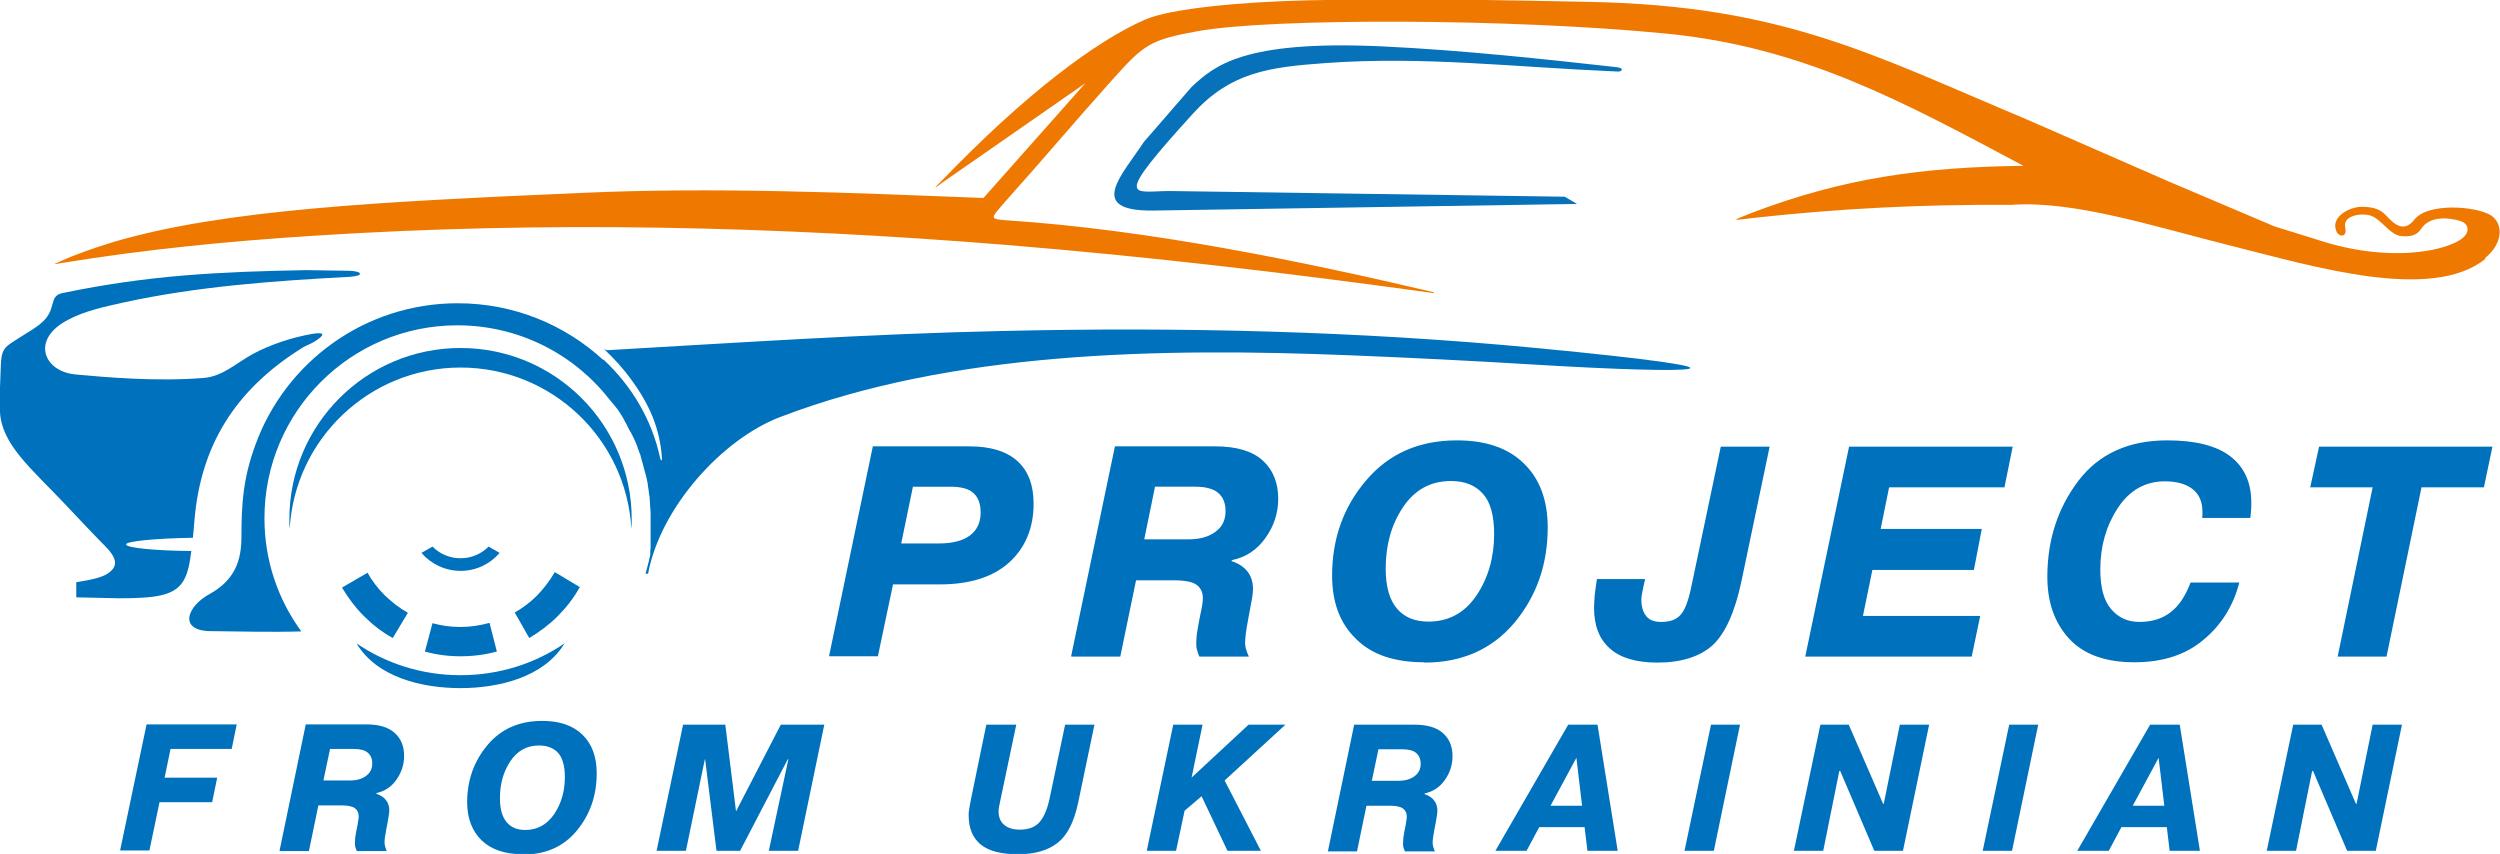 <?xml version="1.0" encoding="UTF-8"?>
<!DOCTYPE svg PUBLIC "-//W3C//DTD SVG 1.1//EN" "http://www.w3.org/Graphics/SVG/1.1/DTD/svg11.dtd">
<!-- Creator: CorelDRAW -->
<svg xmlns="http://www.w3.org/2000/svg" xml:space="preserve" width="7.931mm" height="2.709mm" style="shape-rendering:geometricPrecision; text-rendering:geometricPrecision; image-rendering:optimizeQuality; fill-rule:evenodd; clip-rule:evenodd"
viewBox="0 0 7.931 2.709"
 xmlns:xlink="http://www.w3.org/1999/xlink">
 <defs>
  <style type="text/css">
   <![CDATA[
    .fil2 {fill:#0071BD}
    .fil3 {fill:#0771B9}
    .fil1 {fill:#EF7900}
    .fil0 {fill:#0071BD;fill-rule:nonzero}
   ]]>
  </style>
 </defs>
 <g id="Слой_x0020_1">
  <path class="fil0" d="M0.523 2.467l0.166 0 -0.016 0.078 -0.167 0 -0.032 0.153 -0.093 0 0.084 -0.4 0.286 0 -0.016 0.078 -0.194 0 -0.019 0.092zm0.364 0.231l0.083 -0.4 0.191 0c0.041,0 0.071,0.009 0.091,0.027 0.02,0.018 0.03,0.042 0.03,0.073 0,0.027 -0.008,0.052 -0.024,0.075 -0.016,0.023 -0.037,0.037 -0.064,0.043l-0 0.002c0.014,0.005 0.025,0.012 0.031,0.021 0.007,0.009 0.01,0.02 0.01,0.032 0,0.005 -0.001,0.011 -0.002,0.018 -0.001,0.007 -0.003,0.02 -0.007,0.039 -0.002,0.013 -0.004,0.023 -0.005,0.029 -0.001,0.007 -0.001,0.012 -0.001,0.017 0,0.004 0.001,0.008 0.002,0.012 0.001,0.004 0.003,0.009 0.005,0.014l-0.095 0c-0.002,-0.005 -0.004,-0.01 -0.005,-0.014 -0.001,-0.004 -0.001,-0.008 -0.001,-0.012 0,-0.005 0.001,-0.011 0.001,-0.017 0.001,-0.006 0.002,-0.014 0.004,-0.024 0.003,-0.012 0.004,-0.021 0.005,-0.027 0.001,-0.006 0.002,-0.012 0.002,-0.016 0,-0.011 -0.004,-0.02 -0.012,-0.026 -0.008,-0.006 -0.022,-0.009 -0.044,-0.009l-0.072 0 -0.03 0.145 -0.093 0zm0.16 -0.322l-0.021 0.1 0.084 0c0.022,0 0.039,-0.005 0.052,-0.015 0.013,-0.01 0.019,-0.023 0.019,-0.039 0,-0.015 -0.005,-0.026 -0.014,-0.034 -0.009,-0.008 -0.024,-0.012 -0.044,-0.012l-0.078 0zm0.611 0.334c-0.056,0 -0.1,-0.015 -0.13,-0.044 -0.03,-0.029 -0.046,-0.07 -0.046,-0.121 0,-0.07 0.022,-0.131 0.065,-0.182 0.043,-0.051 0.101,-0.076 0.173,-0.076 0.055,0 0.097,0.014 0.128,0.044 0.03,0.029 0.045,0.07 0.045,0.122 0,0.071 -0.021,0.131 -0.063,0.182 -0.042,0.051 -0.099,0.076 -0.171,0.076zm0.008 -0.077c0.039,0 0.069,-0.017 0.092,-0.05 0.022,-0.033 0.034,-0.072 0.034,-0.117 0,-0.035 -0.007,-0.061 -0.021,-0.077 -0.014,-0.016 -0.035,-0.024 -0.061,-0.024 -0.039,0 -0.069,0.017 -0.091,0.05 -0.022,0.033 -0.033,0.072 -0.033,0.117 0,0.034 0.007,0.059 0.021,0.076 0.014,0.017 0.034,0.025 0.06,0.025zm0.607 0.066l-0.036 -0.29 -0.001 0 -0.06 0.29 -0.093 0 0.084 -0.4 0.134 0 0.034 0.275 0.142 -0.275 0.138 0 -0.083 0.4 -0.093 0 0.062 -0.29 -0.002 0 -0.151 0.29 -0.076 0zm0.858 -0.4l0.093 0 -0.049 0.233c-0.003,0.015 -0.005,0.025 -0.006,0.029 -0.001,0.005 -0.001,0.009 -0.001,0.014 0,0.018 0.006,0.032 0.018,0.042 0.012,0.01 0.028,0.015 0.049,0.015 0.028,0 0.049,-0.008 0.063,-0.024 0.014,-0.016 0.025,-0.042 0.032,-0.076l0.049 -0.233 0.093 0 -0.052 0.249c-0.013,0.06 -0.034,0.102 -0.065,0.126 -0.031,0.024 -0.072,0.036 -0.125,0.036 -0.054,0 -0.093,-0.01 -0.119,-0.031 -0.025,-0.021 -0.038,-0.051 -0.038,-0.092 0,-0.005 0,-0.011 0.001,-0.016 0.001,-0.006 0.003,-0.019 0.007,-0.039l0.048 -0.233zm0.648 0.169l0.182 -0.169 0.117 0 -0.193 0.177 0.115 0.223 -0.106 0 -0.082 -0.173 -0.054 0.046 -0.027 0.127 -0.093 0 0.084 -0.4 0.093 0 -0.035 0.169zm0.434 0.231l0.083 -0.4 0.191 0c0.041,0 0.071,0.009 0.091,0.027 0.02,0.018 0.03,0.042 0.03,0.073 0,0.027 -0.008,0.052 -0.024,0.075 -0.016,0.023 -0.037,0.037 -0.064,0.043l-0.001 0.002c0.014,0.005 0.025,0.012 0.031,0.021 0.007,0.009 0.01,0.02 0.01,0.032 0,0.005 -0.001,0.011 -0.002,0.018 -0.001,0.007 -0.003,0.02 -0.007,0.039 -0.002,0.013 -0.004,0.023 -0.005,0.029 -0.001,0.007 -0.001,0.012 -0.001,0.017 0,0.004 0.001,0.008 0.002,0.012 0.001,0.004 0.003,0.009 0.005,0.014l-0.095 0c-0.002,-0.005 -0.004,-0.01 -0.005,-0.014 -0.001,-0.004 -0.001,-0.008 -0.001,-0.012 0,-0.005 0.001,-0.011 0.001,-0.017 0.001,-0.006 0.002,-0.014 0.004,-0.024 0.003,-0.012 0.004,-0.021 0.005,-0.027 0.001,-0.006 0.002,-0.012 0.002,-0.016 0,-0.011 -0.004,-0.02 -0.012,-0.026 -0.008,-0.006 -0.022,-0.009 -0.044,-0.009l-0.072 0 -0.03 0.145 -0.093 0zm0.16 -0.322l-0.021 0.1 0.084 0c0.022,0 0.039,-0.005 0.052,-0.015 0.013,-0.01 0.019,-0.023 0.019,-0.039 0,-0.015 -0.005,-0.026 -0.014,-0.034 -0.009,-0.008 -0.024,-0.012 -0.044,-0.012l-0.077 0zm0.601 -0.078l0.094 0 0.064 0.4 -0.096 0 -0.009 -0.075 -0.144 0 -0.04 0.075 -0.099 0 0.231 -0.4zm-0.055 0.257l0.1 0 -0.018 -0.152 -0.082 0.152zm0.508 -0.257l0.093 0 -0.083 0.4 -0.093 0 0.084 -0.4zm0.409 0.147l-0.001 0 -0.051 0.253 -0.093 0 0.084 -0.4 0.09 0 0.109 0.251 0.002 0 0.051 -0.251 0.093 0 -0.083 0.4 -0.091 0 -0.108 -0.253zm0.537 -0.147l0.093 0 -0.083 0.4 -0.093 0 0.084 -0.4zm0.448 0l0.094 0 0.064 0.4 -0.096 0 -0.009 -0.075 -0.144 0 -0.04 0.075 -0.1 0 0.231 -0.4zm-0.055 0.257l0.1 0 -0.018 -0.152 -0.082 0.152zm0.57 -0.11l-0.001 0 -0.051 0.253 -0.093 0 0.084 -0.4 0.09 0 0.109 0.251 0.002 0 0.051 -0.251 0.093 0 -0.083 0.4 -0.091 0 -0.108 -0.253z"/>
  <path class="fil0" d="M2.769 1.416l0.306 0c0.068,0 0.119,0.016 0.153,0.047 0.034,0.031 0.051,0.076 0.051,0.135 0,0.077 -0.026,0.139 -0.077,0.186 -0.052,0.047 -0.126,0.07 -0.222,0.07l-0.147 0 -0.048 0.228 -0.155 0 0.139 -0.666zm0.127 0.129l-0.037 0.179 0.12 0c0.044,0 0.077,-0.009 0.099,-0.026 0.022,-0.017 0.033,-0.041 0.033,-0.072 0,-0.027 -0.007,-0.047 -0.022,-0.061 -0.014,-0.014 -0.039,-0.021 -0.074,-0.021l-0.12 0zm0.502 0.537l0.139 -0.666 0.318 0c0.068,0 0.118,0.015 0.151,0.045 0.033,0.03 0.049,0.071 0.049,0.121 0,0.045 -0.013,0.086 -0.04,0.124 -0.027,0.038 -0.062,0.062 -0.107,0.071l-0.001 0.003c0.024,0.008 0.041,0.02 0.052,0.035 0.011,0.015 0.016,0.033 0.016,0.054 0,0.008 -0.001,0.018 -0.003,0.029 -0.002,0.012 -0.006,0.033 -0.012,0.065 -0.004,0.022 -0.007,0.038 -0.008,0.049 -0.001,0.011 -0.002,0.02 -0.002,0.028 0,0.006 0.001,0.013 0.003,0.02 0.002,0.007 0.005,0.015 0.009,0.023l-0.157 0c-0.004,-0.008 -0.006,-0.016 -0.008,-0.023 -0.002,-0.007 -0.002,-0.014 -0.002,-0.021 0,-0.009 0.001,-0.018 0.002,-0.029 0.002,-0.01 0.004,-0.024 0.007,-0.04 0.004,-0.02 0.007,-0.035 0.009,-0.045 0.002,-0.011 0.003,-0.02 0.003,-0.027 0,-0.018 -0.006,-0.032 -0.019,-0.042 -0.013,-0.01 -0.037,-0.015 -0.073,-0.015l-0.12 0 -0.05 0.242 -0.154 0zm0.266 -0.537l-0.034 0.166 0.14 0c0.036,0 0.065,-0.008 0.086,-0.024 0.022,-0.016 0.032,-0.038 0.032,-0.066 0,-0.025 -0.008,-0.044 -0.023,-0.057 -0.015,-0.013 -0.039,-0.02 -0.073,-0.02l-0.129 0zm0.854 0.556c-0.094,0 -0.166,-0.024 -0.216,-0.074 -0.051,-0.049 -0.076,-0.116 -0.076,-0.201 0,-0.117 0.036,-0.218 0.108,-0.302 0.072,-0.085 0.168,-0.127 0.288,-0.127 0.091,0 0.162,0.024 0.212,0.073 0.05,0.048 0.076,0.116 0.076,0.203 0,0.117 -0.035,0.218 -0.106,0.303 -0.071,0.084 -0.166,0.126 -0.285,0.126zm0.013 -0.129c0.065,0 0.116,-0.028 0.153,-0.083 0.037,-0.055 0.056,-0.12 0.056,-0.195 0,-0.059 -0.012,-0.102 -0.036,-0.128 -0.024,-0.027 -0.058,-0.04 -0.101,-0.04 -0.065,0 -0.115,0.028 -0.152,0.083 -0.037,0.055 -0.055,0.12 -0.055,0.195 0,0.057 0.012,0.099 0.036,0.127 0.024,0.028 0.057,0.041 0.1,0.041zm0.534 -0.135l0.154 0 -0.006 0.027c-0.003,0.013 -0.004,0.022 -0.005,0.026 -0,0.004 -0.001,0.008 -0.001,0.011 0,0.023 0.005,0.04 0.015,0.053 0.01,0.013 0.026,0.019 0.048,0.019 0.027,0 0.048,-0.007 0.061,-0.022 0.014,-0.015 0.025,-0.044 0.034,-0.087l0.094 -0.447 0.155 0 -0.089 0.425c-0.021,0.1 -0.052,0.168 -0.092,0.205 -0.04,0.036 -0.099,0.055 -0.175,0.055 -0.067,0 -0.118,-0.015 -0.151,-0.045 -0.034,-0.03 -0.05,-0.073 -0.05,-0.129 0,-0.01 0.001,-0.022 0.002,-0.039 0.002,-0.016 0.004,-0.033 0.007,-0.051zm0.901 -0.159l0.321 0 -0.025 0.13 -0.322 0 -0.03 0.146 0.372 0 -0.027 0.129 -0.528 0 0.139 -0.666 0.519 0 -0.026 0.129 -0.366 0 -0.027 0.133zm0.984 0.17l0.154 0c-0.019,0.074 -0.057,0.135 -0.114,0.182 -0.057,0.048 -0.13,0.071 -0.219,0.071 -0.092,0 -0.161,-0.025 -0.207,-0.075 -0.046,-0.05 -0.069,-0.115 -0.069,-0.196 0,-0.117 0.033,-0.218 0.098,-0.304 0.065,-0.086 0.16,-0.129 0.282,-0.129 0.09,0 0.157,0.017 0.201,0.051 0.044,0.034 0.066,0.083 0.066,0.146 0,0.012 -0,0.021 -0.001,0.029 -0.001,0.007 -0.001,0.014 -0.002,0.02l-0.153 0c0,-0.003 0.001,-0.005 0.001,-0.008 0,-0.003 0,-0.007 0,-0.012 0,-0.032 -0.011,-0.056 -0.032,-0.072 -0.021,-0.016 -0.05,-0.024 -0.087,-0.024 -0.062,0 -0.112,0.028 -0.149,0.084 -0.037,0.056 -0.056,0.121 -0.056,0.196 0,0.056 0.011,0.098 0.034,0.125 0.023,0.027 0.052,0.041 0.09,0.041 0.039,0 0.072,-0.01 0.098,-0.03 0.027,-0.02 0.048,-0.052 0.064,-0.094zm0.577 -0.302l-0.198 0 0.028 -0.129 0.55 0 -0.027 0.129 -0.198 0 -0.111 0.537 -0.155 0 0.111 -0.537z"/>
  <path class="fil1" d="M7.885 0.821c-0.171,0.138 -0.546,0.024 -0.798,-0.039 -0.253,-0.063 -0.507,-0.147 -0.708,-0.132 -0.277,-0.002 -0.54,0.011 -0.813,0.041 -0.07,0.008 -0.082,0.013 -0.008,-0.016 0.292,-0.111 0.543,-0.145 0.861,-0.149 -0.381,-0.203 -0.697,-0.376 -1.129,-0.419 -0.496,-0.049 -1.26,-0.05 -1.491,-0.008 -0.155,0.028 -0.171,0.044 -0.272,0.156 -0.115,0.128 -0.226,0.26 -0.341,0.388 -0.041,0.048 -0.051,0.052 0.009,0.056 0.455,0.03 0.945,0.132 1.353,0.228l0.001 0.003c-0.453,-0.063 -0.905,-0.116 -1.357,-0.153 -0.729,-0.059 -1.459,-0.077 -2.198,-0.029 -0.267,0.017 -0.534,0.043 -0.802,0.087 -0.024,0.004 -0.027,0.006 -0.003,-0.005 0.053,-0.024 0.111,-0.044 0.173,-0.063 0.348,-0.102 0.836,-0.127 1.482,-0.155 0.419,-0.019 0.843,-0.001 1.276,0.016l0.323 -0.364 -0.456 0.317c-0.007,0.005 -0.031,0.025 -0.012,0.005 0.003,-0.003 0.006,-0.006 0.009,-0.009 0.27,-0.281 0.495,-0.448 0.649,-0.515 0.081,-0.035 0.302,-0.056 0.518,-0.061 0.289,-0.007 0.597,-0.001 0.896,0.005 0.611,0.013 0.892,0.167 1.383,0.373l0.453 0.198 0.332 0.141 0.164 0.051c0.11,0.033 0.231,0.044 0.335,0.024 0.06,-0.012 0.114,-0.035 0.114,-0.065 0,-0.016 -0.01,-0.025 -0.038,-0.031 -0.056,-0.011 -0.091,0.001 -0.11,0.03 -0.014,0.022 -0.038,0.024 -0.061,0.022 -0.033,-0.002 -0.055,-0.041 -0.089,-0.061 -0.025,-0.015 -0.1,-0.009 -0.09,0.034 0.007,0.032 -0.019,0.03 -0.027,0.014 -0.023,-0.048 0.042,-0.08 0.079,-0.08 0.041,-0 0.062,0.01 0.079,0.029 0.027,0.029 0.056,0.053 0.089,0.011 0.042,-0.053 0.193,-0.043 0.242,-0.013 0.038,0.024 0.042,0.087 -0.019,0.136z"/>
  <g id="_125301560">
   <g>
    <path id="_379520176" class="fil2" d="M1.461 1.104c0.3,0 0.543,0.243 0.543,0.543 0,0.01 -0,0.021 -0.001,0.031 -0.016,-0.286 -0.253,-0.512 -0.542,-0.512 -0.289,0 -0.526,0.227 -0.542,0.512 -0.001,-0.01 -0.001,-0.02 -0.001,-0.031 0,-0.3 0.243,-0.543 0.543,-0.543z"/>
    <path id="_126088944" class="fil2" d="M1.461 2.183c-0.12,0 -0.265,-0.033 -0.33,-0.142 0.092,0.063 0.206,0.101 0.33,0.101 0.124,0 0.238,-0.038 0.33,-0.101 -0.065,0.108 -0.21,0.142 -0.33,0.142z"/>
   </g>
   <g>
    <path id="_126088416" class="fil2" d="M1.585 1.754c-0.03,0.035 -0.074,0.057 -0.124,0.057 -0.049,0 -0.094,-0.022 -0.124,-0.057l0.035 -0.02c0.023,0.023 0.054,0.037 0.089,0.037 0.035,0 0.066,-0.014 0.089,-0.037l0.035 0.02z"/>
    <path id="_126089160" class="fil2" d="M1.246 2.024l0.048 -0.08c-0.027,-0.015 -0.051,-0.034 -0.074,-0.056 -0.022,-0.022 -0.04,-0.046 -0.054,-0.071l-0.081 0.047c0.019,0.032 0.042,0.063 0.069,0.09 0.028,0.028 0.059,0.052 0.092,0.07zm0.594 -0.161l-0.08 -0.048c-0.015,0.026 -0.034,0.051 -0.056,0.074 -0.022,0.022 -0.046,0.04 -0.071,0.054l0.046 0.081c0.032,-0.019 0.063,-0.042 0.09,-0.069 0.028,-0.028 0.052,-0.059 0.07,-0.092zm-0.264 0.203l-0.023 -0.09c-0.029,0.008 -0.06,0.013 -0.092,0.013 -0.031,0 -0.06,-0.004 -0.089,-0.012l-0.024 0.09c0.036,0.01 0.074,0.015 0.113,0.015 0.04,0 0.078,-0.005 0.115,-0.015z"/>
   </g>
  </g>
  <g id="_379526512">
   <path id="_125438968" class="fil3" d="M5.132 0.227c-0.345,-0.015 -0.615,-0.049 -0.926,-0.027 -0.181,0.013 -0.302,0.029 -0.422,0.161 -0.259,0.285 -0.191,0.245 -0.072,0.245l1.252 0.018 0.039 0.023 -1.346 0.021c-0.213,0.002 -0.096,-0.114 -0.028,-0.218l0.152 -0.175c0.071,-0.065 0.16,-0.148 0.601,-0.128 0.258,0.012 0.53,0.042 0.746,0.066 0.027,0.003 0.017,0.015 0.004,0.014z"/>
   <g>
    <path id="_379533664" class="fil2" d="M1.112 0.878c-0.242,0.013 -0.484,0.03 -0.722,0.082 -0.063,0.014 -0.122,0.027 -0.173,0.054 -0.121,0.062 -0.079,0.165 0.023,0.174 0.099,0.009 0.256,0.023 0.406,0.011 0.061,-0.005 0.103,-0.047 0.156,-0.076 0.058,-0.031 0.126,-0.053 0.19,-0.064 0.044,-0.007 0.036,0.006 0.005,0.025 -0.015,0.009 -0.019,0.009 -0.034,0.017 -0.222,0.137 -0.326,0.317 -0.346,0.548 -0.002,0.021 -0.003,0.04 -0.005,0.057 -0.12,0.002 -0.212,0.011 -0.212,0.021 0,0.011 0.09,0.02 0.207,0.021 -0.006,0.047 -0.013,0.079 -0.03,0.102 -0.029,0.039 -0.083,0.048 -0.198,0.048l-0.137 -0.003 0 -0.048c0.051,-0.008 0.087,-0.016 0.106,-0.032 0.021,-0.017 0.028,-0.039 -0.012,-0.08 -0.035,-0.035 -0.079,-0.082 -0.131,-0.137 -0.105,-0.111 -0.2,-0.188 -0.205,-0.291 -0.002,-0.038 0,-0.085 0.002,-0.132 0.002,-0.074 0.009,-0.071 0.068,-0.109 0.037,-0.024 0.078,-0.043 0.092,-0.086 0.005,-0.015 0.007,-0.026 0.011,-0.034 0.005,-0.008 0.012,-0.014 0.029,-0.017 0.27,-0.056 0.494,-0.067 0.769,-0.072l0.136 0.002c0.042,0.001 0.05,0.016 0.004,0.019z"/>
    <path id="_379527160" class="fil2" d="M1.926 1.111c0.418,-0.024 0.836,-0.052 1.255,-0.061 0.563,-0.013 1.126,0 1.693,0.054 0.772,0.074 0.523,0.085 -0.017,0.052 -0.182,-0.011 -0.376,-0.021 -0.577,-0.029 -0.601,-0.024 -1.259,-0.013 -1.805,0.196 -0.184,0.07 -0.38,0.287 -0.419,0.497l-0.008 -0 -0.002 0.007 0.012 -0.045c0.002,-0.007 0.003,-0.015 0.005,-0.022l0 -0.001 0 -0.002 0 -0.001 0 -0.001 0 -0.001 0 -0.001 0 -0.002 0 -0.001 0 -0.002 0 -0.001 0 -0.002 0 -0.001 0.001 -0.003 0 -0.002 0 -0.001 0 -0.002 0 -0.001 0 -0.002 0 -0.001 0 -0.003 0 -0.002 0 -0 0 -0.002 0 -0 0 -0.003 0 -0 0 -0.003 0 0 0 -0.003 0 -0 0 -0.003 0 -0 0 -0.003 0 -0 0 -0.002 0 -0 0 -0.002 0 -0.001 0 -0.002 0 -0.001 0 -0.002 0 -0.001 0 -0.002 0 -0.001 0 -0.002 0 -0.001 0 -0.002 0 -0.001 0 -0.002 0 -0.001 0 -0.002 0 -0.001 0 -0.002 0 -0.001 0 -0.001 0 -0.002 0 -0.001 0 -0.002 0 -0.001 0 -0.002 0 -0.001 0 -0.002 0 -0.001 0 -0.002 0 -0.001 0 -0.002 0 -0.001 0 -0.002 0 -0.001 0 -0.002 0 -0 0 -0.003 0 -0 0 -0.003 0 -0 0 -0.003 0 -0 0 -0.003c0,-0.005 -0,-0.01 -0,-0.015l0 -0.002c-0,-0.005 -0,-0.01 -0.001,-0.015l0 -0c-0,-0.005 -0.001,-0.01 -0.001,-0.015l-0 -0.001 -0 -0.001c-0,-0.005 -0.001,-0.009 -0.001,-0.014l-0 -0.002c-0,-0.004 -0.001,-0.009 -0.002,-0.013l-0 -0.001 -0 -0.001c-0.001,-0.005 -0.001,-0.01 -0.002,-0.014l-0 -0.001c-0.001,-0.005 -0.002,-0.009 -0.002,-0.014l-0 -0.001c-0.001,-0.005 -0.002,-0.01 -0.003,-0.014l0 -0 -0 -0.001c-0.001,-0.004 -0.002,-0.008 -0.003,-0.012l-0.001 -0.004 -0.003 -0.011 -0.001 -0.003c-0.001,-0.004 -0.002,-0.008 -0.003,-0.012l-0.001 -0.004 -0.003 -0.01 -0.001 -0.004c-0.001,-0.004 -0.002,-0.007 -0.003,-0.011l-0.001 -0.004c-0.001,-0.004 -0.002,-0.007 -0.004,-0.01l-0.001 -0.004 -0.004 -0.01 -0.001 -0.004 -0.004 -0.01 -0.002 -0.005 -0.004 -0.009 -0.002 -0.004 -0.004 -0.008 -0.003 -0.006 -0.004 -0.007 -0.003 -0.005 -0.004 -0.008 -0.003 -0.006 -0.003 -0.006 -0.004 -0.007 -0.003 -0.006 -0.004 -0.007 -0 -0 -0.003 -0.005 -0.001 -0.001 -0.004 -0.007 -0.004 -0.006 -0.004 -0.006 -0.001 -0.001 -0.004 -0.005 0 -0 -0.004 -0.005 -0.004 -0.005 -0.001 -0.001 -0.005 -0.006 -0.005 -0.006 -0.001 -0.001 0 0c-0.112,-0.144 -0.287,-0.236 -0.483,-0.236 -0.338,0 -0.612,0.274 -0.612,0.612 0,0.134 0.043,0.258 0.117,0.359 -0.096,0.003 -0.198,0 -0.297,-0.001 -0.092,-0.006 -0.064,-0.079 0.005,-0.117 0.082,-0.045 0.102,-0.108 0.102,-0.182 -0,-0.107 0.006,-0.187 0.044,-0.291 0.095,-0.263 0.347,-0.45 0.642,-0.45 0.178,0 0.34,0.068 0.462,0.18l-0 -0.002c0.09,0.084 0.154,0.191 0.18,0.312 0.002,0.009 0.007,0.013 0.006,0 -0.007,-0.095 -0.04,-0.169 -0.096,-0.246 -0.026,-0.036 -0.055,-0.068 -0.087,-0.098z"/>
   </g>
  </g>
 </g>
</svg>
